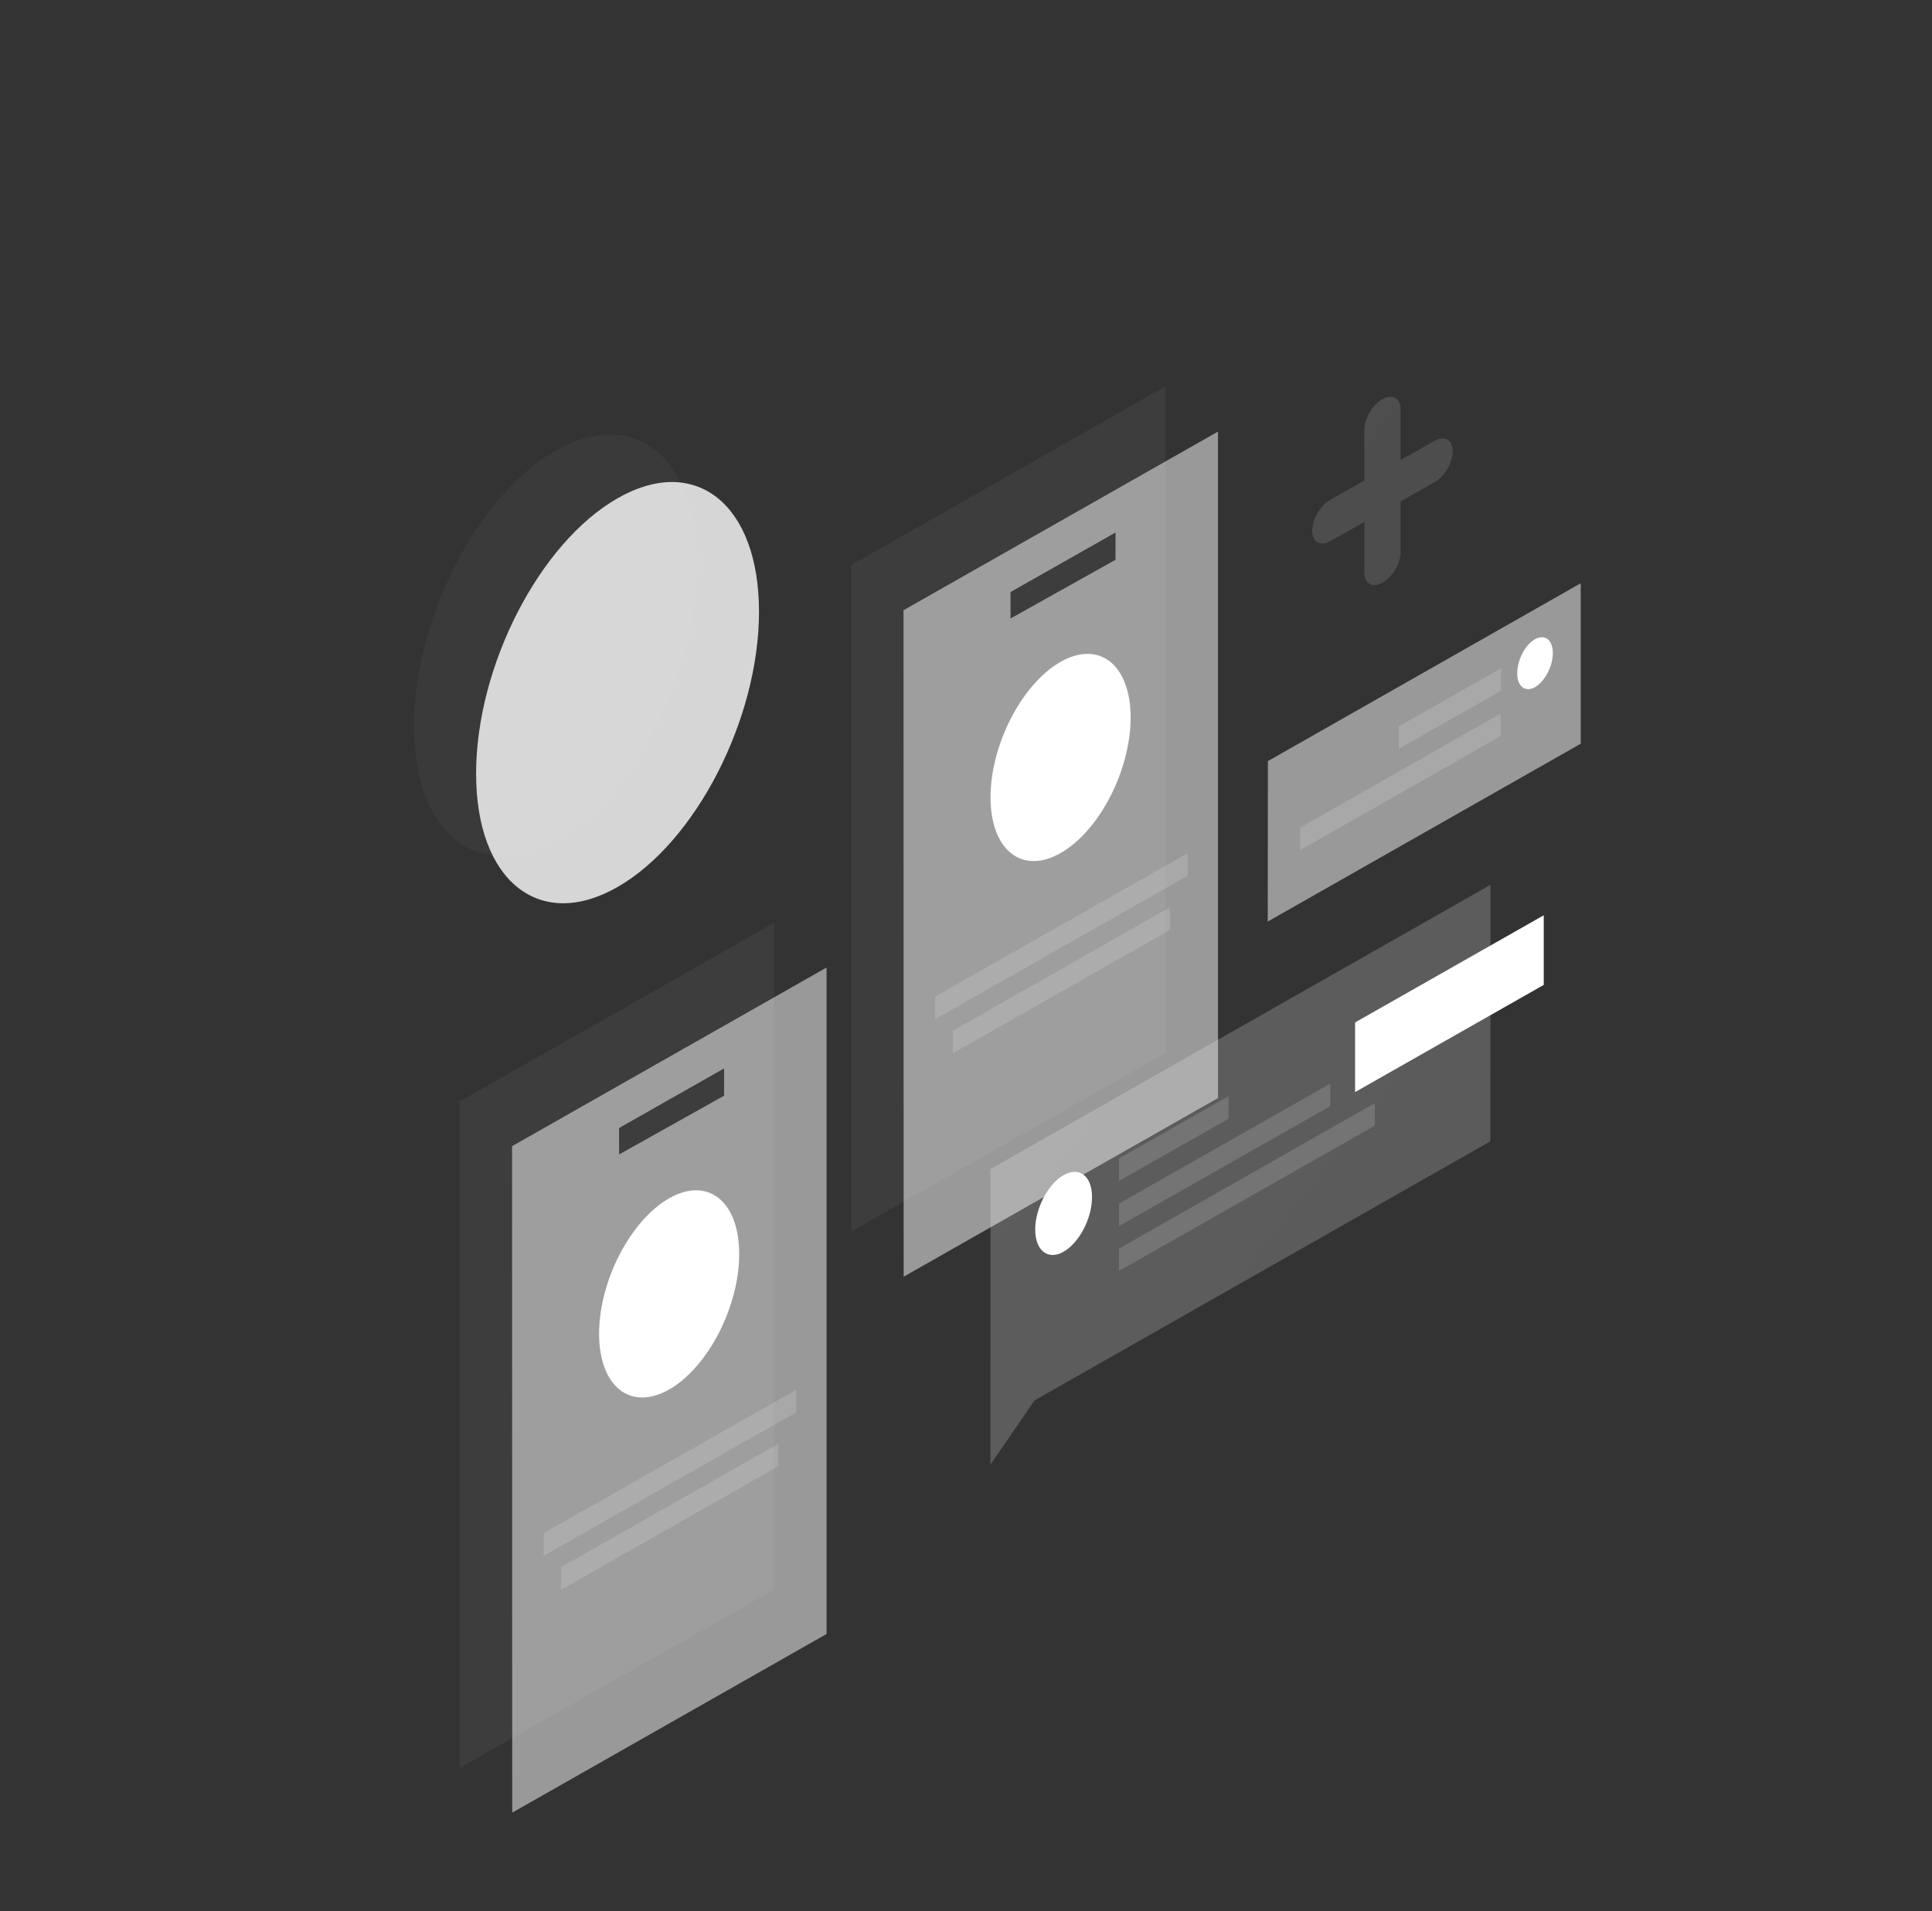 <svg width="280" height="277" viewBox="0 0 280 277" fill="none" xmlns="http://www.w3.org/2000/svg">
<rect x="0" y="0" width="280" height="277" fill="#333333" stroke="none"/>
<path opacity="0.5" d="M100.435 101.513C120.57 89.933 137.224 100.769 140.17 125.727C140.682 130.066 137.346 135.772 133.304 138.098L67.59 175.882C63.548 178.207 60.212 176.337 60.699 171.423C63.645 143.061 80.299 113.068 100.435 101.513Z" fill="url(#paint0_linear_12_25)"/>
<path opacity="0.8" d="M69 112.124C69 127.688 78.185 135.048 89.511 128.554C100.815 122.081 110 104.222 110 88.658C110 73.093 100.815 65.733 89.489 72.228C78.163 78.7 69 96.581 69 112.124Z" fill="white"/>
<path opacity="0.07" d="M90.696 94.32C110.831 82.74 127.485 93.577 130.431 118.535C130.943 122.874 127.607 128.58 123.565 130.905L57.85 168.69C53.809 171.015 50.473 169.145 50.96 164.23C53.906 135.868 70.56 105.876 90.696 94.32Z" fill="url(#paint1_linear_12_25)"/>
<path opacity="0.07" d="M60 105.231C60 120.795 69.185 128.156 80.511 121.661C91.815 115.189 101 97.33 101 81.765C101 66.201 91.815 58.841 80.489 65.335C69.163 71.807 60 89.688 60 105.231Z" fill="url(#paint2_linear_12_25)"/>
<path opacity="0.5" d="M183.753 110.311L229.089 84.538V107.794L183.729 133.567L183.753 110.311Z" fill="url(#paint3_linear_12_25)"/>
<path fill-rule="evenodd" clip-rule="evenodd" d="M219.885 97.581C219.885 99.499 221.03 100.386 222.466 99.594C223.878 98.779 225.047 96.574 225.047 94.656C225.047 92.738 223.903 91.851 222.466 92.642C221.03 93.457 219.885 95.663 219.885 97.581Z" fill="white"/>
<path opacity="0.15" d="M217.548 96.862L202.72 105.277V108.537L217.548 100.122V96.862Z" fill="white"/>
<path opacity="0.15" d="M217.475 103.43L188.428 119.949V123.21L217.475 106.691V103.43Z" fill="white"/>
<path opacity="0.05" d="M112.17 133.758L66.616 159.651V256.245L112.17 230.376V133.758Z" fill="url(#paint4_linear_12_25)"/>
<path opacity="0.5" d="M74.212 166.124L119.791 140.232V236.826L74.237 262.718L74.212 166.124ZM104.939 154.856L89.722 163.487V167.323L104.939 158.812V154.856Z" fill="url(#paint5_linear_12_25)"/>
<path opacity="0.15" d="M115.384 201.439L78.79 222.225V225.486L115.384 204.7V201.439Z" fill="white"/>
<path opacity="0.15" d="M112.803 209.255L81.322 227.14V230.4L112.803 212.515V209.255Z" fill="white"/>
<path fill-rule="evenodd" clip-rule="evenodd" d="M86.824 193.312C86.824 185.664 91.377 176.865 96.977 173.676C102.577 170.488 107.13 174.108 107.13 181.756C107.13 189.404 102.577 198.202 96.977 201.391C91.377 204.58 86.824 200.96 86.824 193.312Z" fill="white"/>
<path opacity="0.05" d="M168.901 56.008L123.346 81.901V178.495L168.901 152.603V56.008Z" fill="url(#paint6_linear_12_25)"/>
<path opacity="0.5" d="M130.943 88.446L176.522 62.554V159.148L130.967 185.04L130.943 88.446ZM161.67 77.178L146.452 85.809V89.645L161.67 81.134V77.178Z" fill="url(#paint7_linear_12_25)"/>
<path opacity="0.15" d="M172.115 123.665L135.52 144.451V147.712L172.115 126.926V123.665Z" fill="white"/>
<path opacity="0.15" d="M169.558 131.505L138.101 149.39V152.65L169.583 134.765L169.558 131.505Z" fill="white"/>
<path fill-rule="evenodd" clip-rule="evenodd" d="M143.555 115.562C143.555 107.914 148.108 99.115 153.708 95.926C159.308 92.738 163.861 96.358 163.861 104.006C163.861 111.654 159.308 120.453 153.708 123.641C148.108 126.83 143.555 123.21 143.555 115.562Z" fill="white"/>
<path opacity="0.5" d="M143.555 169.433L216.014 128.244L215.99 165.429L149.934 202.973L143.53 212.299L143.555 169.433Z" fill="url(#paint8_linear_12_25)"/>
<path fill-rule="evenodd" clip-rule="evenodd" d="M223.732 142.749V132.656L196.39 148.191V158.285L223.732 142.749Z" fill="white"/>
<path opacity="0.15" d="M162.181 167.898L178.056 158.884V162.144L162.181 171.159V167.898Z" fill="white"/>
<path opacity="0.15" d="M162.181 174.443L192.786 157.062V160.322L162.181 177.704V174.443Z" fill="white"/>
<path opacity="0.15" d="M162.181 180.965L199.238 159.891V163.151L162.157 184.225L162.181 180.965Z" fill="white"/>
<path fill-rule="evenodd" clip-rule="evenodd" d="M158.261 173.532C158.261 176.601 156.41 180.125 154.146 181.42C151.882 182.715 150.031 181.276 150.031 178.207C150.031 175.139 151.882 171.614 154.146 170.32C156.435 169.025 158.285 170.464 158.261 173.532Z" fill="white"/>
<path opacity="0.2" d="M200.358 57.855C198.897 58.67 197.729 60.684 197.729 62.338V69.65L192.81 72.431C191.35 73.246 190.181 75.26 190.181 76.915C190.181 78.569 191.35 79.24 192.81 78.425L197.729 75.644V82.956C197.729 84.61 198.897 85.282 200.358 84.466C201.819 83.651 202.988 81.638 202.988 79.983V72.671L207.906 69.89C209.367 69.075 210.536 67.061 210.536 65.407C210.536 63.752 209.367 63.081 207.906 63.896L202.988 66.677V59.365C202.988 57.711 201.819 57.039 200.358 57.855Z" fill="url(#paint9_linear_12_25)"/>
<defs>
<linearGradient id="paint0_linear_12_25" x1="-11807.8" y1="-1327.25" x2="-3932.72" y2="4506.77" gradientUnits="userSpaceOnUse">
<stop stop-color="white"/>
<stop offset="1" stop-color="white" stop-opacity="0"/>
</linearGradient>
<linearGradient id="paint1_linear_12_25" x1="-11817.5" y1="-1334.45" x2="-3942.48" y2="4499.56" gradientUnits="userSpaceOnUse">
<stop stop-color="white"/>
<stop offset="1" stop-color="white" stop-opacity="0"/>
</linearGradient>
<linearGradient id="paint2_linear_12_25" x1="-3582.95" y1="420.118" x2="1027.4" y2="3850.23" gradientUnits="userSpaceOnUse">
<stop stop-color="white"/>
<stop offset="1" stop-color="white" stop-opacity="0"/>
</linearGradient>
<linearGradient id="paint3_linear_12_25" x1="-2463.08" y1="1664.04" x2="-1506.53" y2="3347.08" gradientUnits="userSpaceOnUse">
<stop stop-color="white"/>
<stop offset="1" stop-color="white" stop-opacity="0"/>
</linearGradient>
<linearGradient id="paint4_linear_12_25" x1="-2520.27" y1="1746.3" x2="1799.12" y2="9346.13" gradientUnits="userSpaceOnUse">
<stop stop-color="white"/>
<stop offset="1" stop-color="white" stop-opacity="0"/>
</linearGradient>
<linearGradient id="paint5_linear_12_25" x1="-2514.15" y1="1751.83" x2="1805.44" y2="9352.01" gradientUnits="userSpaceOnUse">
<stop stop-color="white"/>
<stop offset="1" stop-color="white" stop-opacity="0"/>
</linearGradient>
<linearGradient id="paint6_linear_12_25" x1="-2463.56" y1="1668.29" x2="1855.84" y2="9268.13" gradientUnits="userSpaceOnUse">
<stop stop-color="white"/>
<stop offset="1" stop-color="white" stop-opacity="0"/>
</linearGradient>
<linearGradient id="paint7_linear_12_25" x1="-2457.42" y1="1674.15" x2="1862.17" y2="9274.33" gradientUnits="userSpaceOnUse">
<stop stop-color="white"/>
<stop offset="1" stop-color="white" stop-opacity="0"/>
</linearGradient>
<linearGradient id="paint8_linear_12_25" x1="-4879.83" y1="2757.33" x2="-1822.31" y2="5188.55" gradientUnits="userSpaceOnUse">
<stop stop-color="white"/>
<stop offset="1" stop-color="white" stop-opacity="0"/>
</linearGradient>
<linearGradient id="paint9_linear_12_25" x1="-1081.32" y1="1027.41" x2="-179.661" y2="1750.06" gradientUnits="userSpaceOnUse">
<stop stop-color="white"/>
<stop offset="1" stop-color="white" stop-opacity="0"/>
</linearGradient>
</defs>
</svg>
